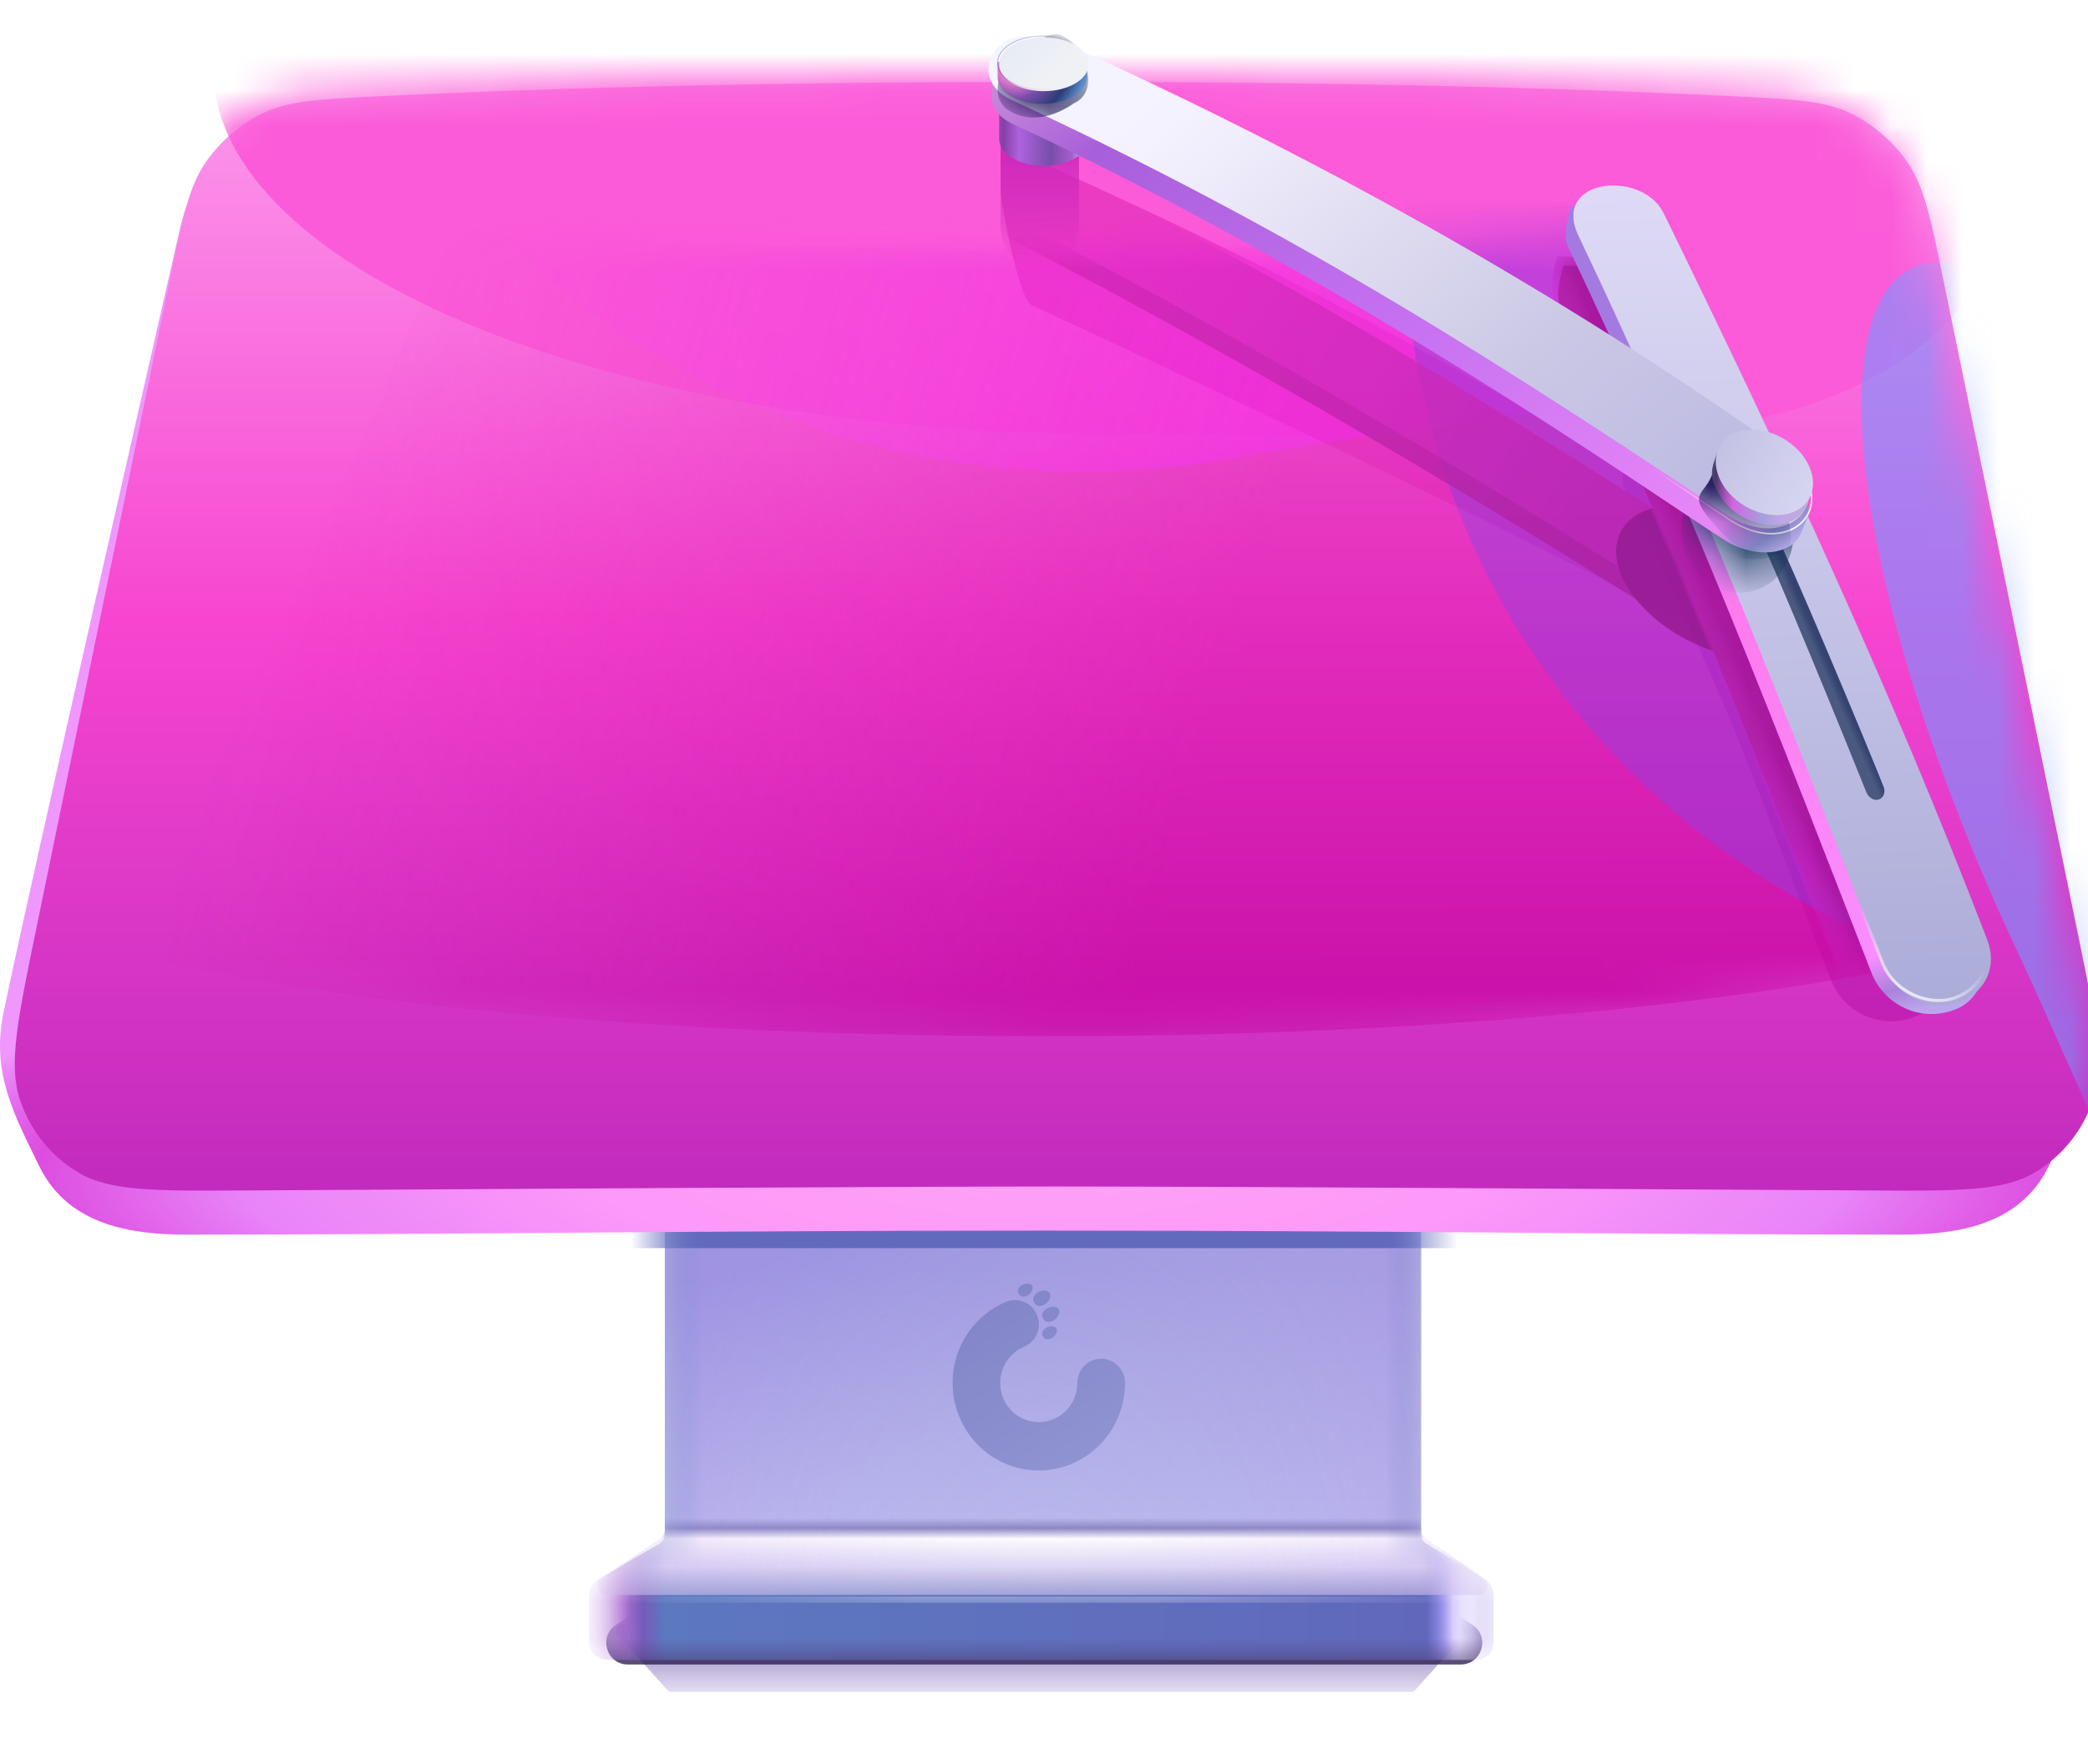 <svg width="58" height="49" viewBox="0 0 58 49" fill="none" xmlns="http://www.w3.org/2000/svg">
<g opacity="0.8" filter="url(#filter0_f_2212_17624)">
<path d="M39.315 46.941C39.282 46.977 39.236 46.998 39.187 46.998L18.66 46.998C18.611 46.998 18.565 46.977 18.532 46.941L17.164 45.413C17.066 45.303 17.144 45.127 17.292 45.127L40.556 45.127C40.703 45.127 40.782 45.303 40.683 45.413L39.315 46.941Z" fill="url(#paint0_linear_2212_17624)"/>
</g>
<g opacity="0.8" filter="url(#filter1_f_2212_17624)">
<path d="M40.186 44.673C40.131 44.637 40.067 44.618 40.001 44.618L18.015 44.618C17.949 44.618 17.884 44.637 17.829 44.673L17.117 45.131C16.614 45.454 16.843 46.234 17.441 46.234L40.575 46.234C41.172 46.234 41.401 45.454 40.898 45.131L40.186 44.673Z" fill="url(#paint1_linear_2212_17624)"/>
</g>
<mask id="mask0_2212_17624" style="mask-type:alpha" maskUnits="userSpaceOnUse" x="16" y="32" width="26" height="15">
<path d="M18.467 32.207V42.61C18.467 42.717 18.414 42.817 18.328 42.875L16.832 43.888C16.698 43.978 16.618 44.13 16.618 44.293V45.615C16.618 45.888 16.836 46.108 17.104 46.108H40.836C41.105 46.108 41.322 45.886 41.322 45.615V44.293C41.322 44.13 41.242 43.978 41.108 43.888L39.612 42.875C39.526 42.817 39.473 42.717 39.473 42.61V32.207" fill="#D9D9D9"/>
</mask>
<g mask="url(#mask0_2212_17624)">
<g filter="url(#filter2_f_2212_17624)">
<path d="M18.467 32.207V42.61C18.467 42.717 18.415 42.817 18.328 42.875L16.581 43.888C16.447 43.978 16.367 44.13 16.367 44.293V45.615C16.367 45.888 16.585 46.108 16.853 46.108H41.004C41.273 46.108 41.489 45.886 41.489 45.615V44.293C41.489 44.13 41.409 43.978 41.276 43.888L39.612 42.875C39.526 42.817 39.473 42.717 39.473 42.61V32.207" fill="url(#paint2_linear_2212_17624)"/>
</g>
</g>
<mask id="mask1_2212_17624" style="mask-type:alpha" maskUnits="userSpaceOnUse" x="16" y="32" width="26" height="13">
<mask id="path-5-inside-1_2212_17624" fill="white">
<path d="M18.467 32.207V42.61C18.467 42.717 18.415 42.817 18.328 42.875L16.734 43.955C16.662 44.002 16.62 44.085 16.62 44.172C16.62 44.316 16.736 44.433 16.877 44.433H41.066C41.208 44.433 41.324 44.316 41.324 44.172C41.324 44.084 41.28 44.002 41.209 43.955L39.615 42.875C39.529 42.817 39.476 42.717 39.476 42.61V32.207"/>
</mask>
<path d="M18.467 32.207V42.61C18.467 42.717 18.415 42.817 18.328 42.875L16.734 43.955C16.662 44.002 16.62 44.085 16.62 44.172C16.62 44.316 16.736 44.433 16.877 44.433H41.066C41.208 44.433 41.324 44.316 41.324 44.172C41.324 44.084 41.28 44.002 41.209 43.955L39.615 42.875C39.529 42.817 39.476 42.717 39.476 42.61V32.207" fill="url(#paint3_linear_2212_17624)"/>
<path d="M18.467 32.207V42.61C18.467 42.717 18.415 42.817 18.328 42.875L16.734 43.955C16.662 44.002 16.62 44.085 16.62 44.172C16.62 44.316 16.736 44.433 16.877 44.433H41.066C41.208 44.433 41.324 44.316 41.324 44.172C41.324 44.084 41.28 44.002 41.209 43.955L39.615 42.875C39.529 42.817 39.476 42.717 39.476 42.61V32.207" fill="url(#paint4_linear_2212_17624)" fill-opacity="0.3"/>
<path d="M18.467 32.207V42.61C18.467 42.717 18.415 42.817 18.328 42.875L16.734 43.955C16.662 44.002 16.62 44.085 16.62 44.172C16.62 44.316 16.736 44.433 16.877 44.433H41.066C41.208 44.433 41.324 44.316 41.324 44.172C41.324 44.084 41.28 44.002 41.209 43.955L39.615 42.875C39.529 42.817 39.476 42.717 39.476 42.61V32.207" fill="url(#paint5_radial_2212_17624)" fill-opacity="0.2"/>
<path d="M18.328 42.875L18.28 42.804L18.328 42.875ZM16.734 43.955L16.782 44.026L16.782 44.025L16.734 43.955ZM41.209 43.955L41.258 43.884L41.209 43.955ZM39.615 42.875L39.567 42.946L39.615 42.875ZM18.382 32.207V42.61H18.553V32.207H18.382ZM18.382 42.61C18.382 42.689 18.343 42.762 18.28 42.804L18.376 42.946C18.487 42.871 18.553 42.745 18.553 42.61H18.382ZM18.28 42.804L16.686 43.884L16.782 44.025L18.376 42.946L18.28 42.804ZM16.687 43.883C16.59 43.948 16.535 44.058 16.535 44.172H16.706C16.706 44.112 16.735 44.057 16.782 44.026L16.687 43.883ZM16.535 44.172C16.535 44.362 16.687 44.518 16.877 44.518V44.347C16.784 44.347 16.706 44.27 16.706 44.172H16.535ZM16.877 44.518H41.066V44.347H16.877V44.518ZM41.066 44.518C41.257 44.518 41.409 44.362 41.409 44.172H41.238C41.238 44.27 41.16 44.347 41.066 44.347V44.518ZM41.409 44.172C41.409 44.056 41.352 43.948 41.258 43.884L41.161 44.025C41.209 44.057 41.238 44.112 41.238 44.172H41.409ZM41.258 43.884L39.663 42.804L39.567 42.946L41.161 44.025L41.258 43.884ZM39.663 42.804C39.601 42.762 39.562 42.689 39.562 42.61H39.391C39.391 42.745 39.457 42.871 39.567 42.946L39.663 42.804ZM39.562 42.61V32.207H39.391V42.61H39.562Z" fill="url(#paint6_radial_2212_17624)" mask="url(#path-5-inside-1_2212_17624)"/>
</mask>
<g mask="url(#mask1_2212_17624)">
<mask id="path-7-inside-2_2212_17624" fill="white">
<path d="M18.467 32.207V42.61C18.467 42.717 18.415 42.817 18.328 42.875L16.734 43.955C16.662 44.002 16.62 44.085 16.62 44.172C16.62 44.316 16.736 44.433 16.877 44.433H41.066C41.208 44.433 41.324 44.316 41.324 44.172C41.324 44.084 41.28 44.002 41.209 43.955L39.615 42.875C39.529 42.817 39.476 42.717 39.476 42.61V32.207"/>
</mask>
<g filter="url(#filter3_i_2212_17624)">
<path d="M18.467 32.207V42.61C18.467 42.717 18.415 42.817 18.328 42.875L16.734 43.955C16.662 44.002 16.62 44.085 16.62 44.172C16.62 44.316 16.736 44.433 16.877 44.433H41.066C41.208 44.433 41.324 44.316 41.324 44.172C41.324 44.084 41.28 44.002 41.209 43.955L39.615 42.875C39.529 42.817 39.476 42.717 39.476 42.61V32.207" fill="url(#paint7_linear_2212_17624)"/>
<path d="M18.467 32.207V42.61C18.467 42.717 18.415 42.817 18.328 42.875L16.734 43.955C16.662 44.002 16.62 44.085 16.62 44.172C16.62 44.316 16.736 44.433 16.877 44.433H41.066C41.208 44.433 41.324 44.316 41.324 44.172C41.324 44.084 41.28 44.002 41.209 43.955L39.615 42.875C39.529 42.817 39.476 42.717 39.476 42.61V32.207" fill="url(#paint8_linear_2212_17624)" fill-opacity="0.3"/>
<path d="M18.467 32.207V42.61C18.467 42.717 18.415 42.817 18.328 42.875L16.734 43.955C16.662 44.002 16.62 44.085 16.62 44.172C16.62 44.316 16.736 44.433 16.877 44.433H41.066C41.208 44.433 41.324 44.316 41.324 44.172C41.324 44.084 41.28 44.002 41.209 43.955L39.615 42.875C39.529 42.817 39.476 42.717 39.476 42.61V32.207" fill="url(#paint9_radial_2212_17624)" fill-opacity="0.2"/>
</g>
<path d="M18.328 42.875L18.28 42.804L18.328 42.875ZM16.734 43.955L16.782 44.026L16.782 44.025L16.734 43.955ZM41.209 43.955L41.258 43.884L41.209 43.955ZM39.615 42.875L39.567 42.946L39.615 42.875ZM18.382 32.207V42.61H18.553V32.207H18.382ZM18.382 42.61C18.382 42.689 18.343 42.762 18.28 42.804L18.376 42.946C18.487 42.871 18.553 42.745 18.553 42.61H18.382ZM18.28 42.804L16.686 43.884L16.782 44.025L18.376 42.946L18.28 42.804ZM16.687 43.883C16.59 43.948 16.535 44.058 16.535 44.172H16.706C16.706 44.112 16.735 44.057 16.782 44.026L16.687 43.883ZM16.535 44.172C16.535 44.362 16.687 44.518 16.877 44.518V44.347C16.784 44.347 16.706 44.27 16.706 44.172H16.535ZM16.877 44.518H41.066V44.347H16.877V44.518ZM41.066 44.518C41.257 44.518 41.409 44.362 41.409 44.172H41.238C41.238 44.27 41.16 44.347 41.066 44.347V44.518ZM41.409 44.172C41.409 44.056 41.352 43.948 41.258 43.884L41.161 44.025C41.209 44.057 41.238 44.112 41.238 44.172H41.409ZM41.258 43.884L39.663 42.804L39.567 42.946L41.161 44.025L41.258 43.884ZM39.663 42.804C39.601 42.762 39.562 42.689 39.562 42.61H39.391C39.391 42.745 39.457 42.871 39.567 42.946L39.663 42.804ZM39.562 42.61V32.207H39.391V42.61H39.562Z" fill="url(#paint10_radial_2212_17624)" mask="url(#path-7-inside-2_2212_17624)"/>
<g filter="url(#filter4_f_2212_17624)">
<rect x="16.909" y="28.888" width="24.03" height="5.782" fill="#626ABD"/>
</g>
</g>
<g filter="url(#filter5_dii_2212_17624)">
<path fill-rule="evenodd" clip-rule="evenodd" d="M28.721 36.238C28.618 36.299 28.52 36.283 28.47 36.196C28.419 36.109 28.456 36.014 28.56 35.954C28.664 35.894 28.803 35.9 28.845 35.976C28.887 36.053 28.825 36.178 28.721 36.238ZM28.899 36.439C28.956 36.544 29.069 36.559 29.19 36.49C29.312 36.418 29.385 36.273 29.334 36.183C29.283 36.093 29.122 36.085 29.003 36.156C28.883 36.228 28.841 36.334 28.899 36.439ZM29.251 36.603C29.13 36.672 29.088 36.782 29.148 36.885C29.207 36.987 29.32 37.004 29.439 36.936C29.558 36.868 29.633 36.718 29.582 36.629C29.531 36.54 29.375 36.528 29.251 36.603ZM29.232 37.138C29.128 37.198 29.092 37.291 29.141 37.38C29.19 37.468 29.289 37.482 29.393 37.422C29.497 37.363 29.558 37.236 29.517 37.16C29.475 37.083 29.335 37.077 29.232 37.138ZM27.509 40.552C27.937 40.909 28.474 41.104 29.029 41.104C29.664 41.103 30.272 40.846 30.721 40.39C31.17 39.934 31.422 39.316 31.423 38.671C31.423 38.512 31.367 38.358 31.266 38.236C31.164 38.115 31.024 38.034 30.869 38.008C30.714 37.982 30.555 38.012 30.421 38.094C30.286 38.175 30.184 38.303 30.133 38.454C30.111 38.524 30.099 38.597 30.098 38.671C30.094 38.745 30.087 38.818 30.076 38.891C30.04 39.068 29.962 39.233 29.848 39.371C29.734 39.509 29.587 39.616 29.422 39.683C29.257 39.75 29.079 39.774 28.902 39.753C28.726 39.732 28.557 39.667 28.412 39.563C28.266 39.46 28.148 39.321 28.069 39.16C27.989 38.999 27.95 38.82 27.956 38.639C27.961 38.459 28.011 38.283 28.099 38.127C28.189 37.971 28.314 37.84 28.466 37.745C28.497 37.726 28.532 37.709 28.566 37.692C28.584 37.683 28.602 37.674 28.62 37.665C28.701 37.628 28.775 37.577 28.839 37.514C28.946 37.404 29.012 37.259 29.026 37.105C29.04 36.95 29 36.795 28.915 36.667C28.83 36.539 28.703 36.444 28.557 36.4C28.41 36.355 28.254 36.363 28.113 36.422C27.6 36.638 27.177 37.027 26.916 37.523C26.654 38.02 26.571 38.593 26.679 39.145C26.787 39.697 27.08 40.194 27.509 40.552Z" fill="url(#paint11_linear_2212_17624)"/>
</g>
<g filter="url(#filter6_i_2212_17624)">
<path d="M28.997 3.438C38.672 3.438 45.569 3.67 49.639 3.937C51.418 4.053 52.556 4.736 53.01 6.752C53.445 8.692 57.153 24.842 57.906 28.492C58.248 30.151 57.597 31.326 56.907 32.739C56.089 34.415 54.274 34.636 52.8 34.636C45.399 34.636 38.786 34.525 29 34.525C19.212 34.525 12.6 34.636 5.2 34.636C3.724 34.636 1.911 34.415 1.093 32.739C0.402 31.326 -0.248 30.151 0.094 28.492C0.843 24.842 4.55 8.692 4.985 6.752C5.438 4.736 6.575 4.053 8.356 3.937C12.426 3.672 19.323 3.438 28.997 3.438Z" fill="url(#paint12_radial_2212_17624)"/>
</g>
<g filter="url(#filter7_iiii_2212_17624)">
<path d="M29.007 32.786C32.72 32.786 43.981 32.85 51.559 32.896C54.054 32.911 55.302 32.919 56.173 32.402C56.938 31.948 57.515 31.231 57.801 30.38C58.127 29.41 57.871 28.168 57.36 25.684L53.627 7.539C53.283 5.867 53.111 5.031 52.656 4.357C52.268 3.782 51.687 3.278 51.066 2.978C50.341 2.628 49.531 2.588 47.911 2.507C44.041 2.314 37.774 2.101 29.007 2.101C20.239 2.101 13.973 2.314 10.103 2.507C8.483 2.588 7.674 2.628 6.948 2.978C6.328 3.278 5.746 3.782 5.358 4.357C4.904 5.031 4.731 5.867 4.387 7.539L0.653 25.684C0.142 28.168 -0.113 29.41 0.213 30.38C0.498 31.231 1.076 31.948 1.84 32.402C2.712 32.919 3.959 32.911 6.454 32.896C14.032 32.85 25.294 32.786 29.007 32.786Z" fill="url(#paint13_linear_2212_17624)"/>
</g>
<mask id="mask2_2212_17624" style="mask-type:alpha" maskUnits="userSpaceOnUse" x="0" y="2" width="58" height="31">
<path d="M29.007 32.786C32.72 32.786 43.981 32.85 51.559 32.896C54.054 32.911 55.302 32.919 56.173 32.402C56.938 31.948 57.515 31.231 57.801 30.38C58.127 29.41 57.871 28.168 57.36 25.684L53.627 7.539C53.283 5.867 53.111 5.031 52.656 4.357C52.268 3.782 51.687 3.278 51.066 2.978C50.341 2.628 49.531 2.588 47.911 2.507C44.041 2.314 37.774 2.101 29.007 2.101C20.239 2.101 13.973 2.314 10.103 2.507C8.483 2.588 7.674 2.628 6.948 2.978C6.328 3.278 5.746 3.782 5.358 4.357C4.904 5.031 4.731 5.867 4.387 7.539L0.653 25.684C0.142 28.168 -0.113 29.41 0.213 30.38C0.498 31.231 1.076 31.948 1.84 32.402C2.712 32.919 3.959 32.911 6.454 32.896C14.032 32.85 25.294 32.786 29.007 32.786Z" fill="#D9D9D9"/>
</mask>
<g mask="url(#mask2_2212_17624)">
<g opacity="0.99" filter="url(#filter8_f_2212_17624)">
<path d="M56.645 1.526C56.668 4.681 55.9 9.235 50.461 11.173C46.042 12.748 37.633 12.019 31.353 12.064C17.344 12.165 5.954 7.61 5.914 1.891C5.874 -3.829 17.197 -8.547 31.206 -8.647C45.216 -8.748 56.605 -4.193 56.645 1.526Z" fill="#FB5BD8"/>
</g>
<g opacity="0.6" filter="url(#filter9_f_2212_17624)">
<path d="M68.634 40.499C67.147 41.219 64.758 41.736 62.196 38.616C60.113 36.082 57.915 30.425 55.994 26.333C51.709 17.203 50.421 8.745 53.117 7.439C55.813 6.134 61.472 12.477 65.757 21.606C70.042 30.735 71.33 39.194 68.634 40.499Z" fill="#7896FF"/>
</g>
</g>
<g opacity="0.6" filter="url(#filter10_f_2212_17624)">
<path d="M50.069 16.365C43.321 11.552 36.578 7.948 29.051 4.57L28.296 4.336L27.795 4.229V5.292C27.795 5.57 28.28 8.301 28.667 8.481C38.318 12.957 45.953 16.692 48.077 18.059C48.974 18.636 50.054 18.512 50.308 17.869C50.402 17.632 50.569 17.238 50.569 17.238L50.069 16.362V16.365Z" fill="#D715AC" fill-opacity="0.78"/>
</g>
<g opacity="0.5" filter="url(#filter11_f_2212_17624)">
<path d="M45.715 12.485L45.221 12.472C45.158 12.68 44.981 13.266 45.129 13.576C48.574 20.806 48.172 20.332 50.861 27.227C51.194 28.08 52.182 28.624 53.181 28.245C53.918 27.966 54.203 27.04 53.915 26.296C51.234 19.326 50.802 19.712 47.429 12.817L45.714 12.485H45.715ZM50.726 22.588C50.592 22.643 50.432 22.546 50.369 22.391C49.868 21.137 47.846 16.17 47.207 14.856C47.068 14.57 47.518 14.518 47.635 14.734C48.261 15.986 50.348 20.972 50.848 22.239C50.902 22.375 50.858 22.535 50.726 22.59V22.588Z" fill="#B310A7"/>
</g>
<g filter="url(#filter12_f_2212_17624)">
<path d="M27.795 6.293C27.795 6.938 28.282 7.46 28.883 7.46C29.485 7.46 29.972 6.938 29.972 6.293V3.804L27.795 3.804L27.795 6.293Z" fill="url(#paint14_linear_2212_17624)"/>
</g>
<g opacity="0.7">
<mask id="mask3_2212_17624" style="mask-type:alpha" maskUnits="userSpaceOnUse" x="3" y="6" width="52" height="23">
<path d="M28.997 28.783C43.014 28.783 51.033 27.279 53.51 26.725C53.943 26.628 54.179 26.151 53.996 25.74L45.532 6.747C45.407 6.468 45.121 6.302 44.822 6.334C43.365 6.494 38.596 6.919 28.997 6.919C19.399 6.919 14.63 6.494 13.172 6.334C12.871 6.301 12.585 6.468 12.462 6.747L8.23 16.244L3.998 25.74C3.815 26.151 4.051 26.628 4.484 26.725C6.96 27.279 14.98 28.783 28.997 28.783Z" fill="url(#paint15_linear_2212_17624)"/>
</mask>
<g mask="url(#mask3_2212_17624)">
<path d="M28.997 28.783C43.014 28.783 51.033 27.279 53.51 26.725C53.943 26.628 54.179 26.151 53.996 25.74L45.532 6.747C45.407 6.468 45.121 6.302 44.822 6.334C43.365 6.494 38.596 6.919 28.997 6.919C19.399 6.919 14.63 6.494 13.172 6.334C12.871 6.301 12.585 6.468 12.462 6.747L8.23 16.244L3.998 25.74C3.815 26.151 4.051 26.628 4.484 26.725C6.96 27.279 14.98 28.783 28.997 28.783Z" fill="url(#paint16_linear_2212_17624)"/>
<g opacity="0.6" filter="url(#filter13_f_2212_17624)">
<path d="M53.114 -13.383C54.373 -6.806 55.477 2.815 51.394 7.729C48.077 11.723 40.299 11.548 34.722 12.649C22.283 15.104 10.348 7.429 8.065 -4.493C5.783 -16.415 14.017 -28.069 26.457 -30.524C38.897 -32.979 50.831 -25.305 53.114 -13.383Z" fill="#F523F1"/>
</g>
<g opacity="0.6" filter="url(#filter14_f_2212_17624)">
<path d="M84.456 1.497C85.715 8.074 86.819 17.695 82.736 22.609C79.418 26.603 71.641 26.428 66.064 27.529C53.624 29.983 41.69 22.309 39.407 10.387C37.125 -1.535 45.359 -13.189 57.798 -15.644C70.238 -18.099 82.173 -10.425 84.456 1.497Z" fill="#7F38DA"/>
</g>
</g>
</g>
<mask id="mask4_2212_17624" style="mask-type:alpha" maskUnits="userSpaceOnUse" x="3" y="6" width="51" height="23">
<path d="M28.912 28.785C42.929 28.785 50.948 27.281 53.425 26.727C53.858 26.63 54.094 26.153 53.911 25.742L45.447 6.749C45.322 6.469 45.036 6.304 44.737 6.336C43.28 6.496 38.511 6.921 28.912 6.921C19.314 6.921 14.544 6.496 13.087 6.336C12.786 6.303 12.5 6.469 12.377 6.749L8.145 16.246L3.913 25.742C3.73 26.153 3.966 26.63 4.399 26.727C6.875 27.281 14.895 28.785 28.912 28.785Z" fill="#D9D9D9"/>
</mask>
<g mask="url(#mask4_2212_17624)">
<g opacity="0.8">
<g filter="url(#filter15_f_2212_17624)">
<path d="M49.855 17.195C43.827 13.454 36.489 8.495 29.217 5.237H28.932L27.72 5.458V6.04C27.72 6.308 27.923 6.583 28.297 6.757C37.757 11.669 45.99 16.983 48.042 18.3C48.91 18.857 49.953 18.737 50.198 18.118C50.289 17.889 50.198 17.791 50.198 17.791L49.855 17.195Z" fill="url(#paint17_linear_2212_17624)"/>
</g>
<g filter="url(#filter16_f_2212_17624)">
<path d="M49.855 16.601C43.827 12.86 36.489 7.9 29.217 4.643H28.932L27.72 4.863V5.445C27.72 5.713 27.923 5.989 28.297 6.162C37.757 11.074 45.99 16.388 48.042 17.706C48.91 18.262 49.953 18.143 50.198 17.523C50.289 17.294 50.198 17.196 50.198 17.196L49.855 16.601Z" fill="url(#paint18_linear_2212_17624)"/>
</g>
<g filter="url(#filter17_f_2212_17624)">
<ellipse cx="3.024" cy="1.822" rx="3.024" ry="1.822" transform="matrix(0.891 0.454 -0.443 0.896 45.818 13.156)" fill="#94198C"/>
</g>
</g>
<g filter="url(#filter18_f_2212_17624)">
<path d="M43.926 7.389L43.432 7.376C43.369 7.584 43.192 8.17 43.34 8.481C46.785 15.71 49.09 21.779 51.78 28.674C52.113 29.527 53.101 30.07 54.099 29.692C54.837 29.412 55.122 28.486 54.834 27.743C52.153 20.773 49.013 14.616 45.64 7.721L43.925 7.389H43.926ZM51.645 24.035C51.511 24.089 51.351 23.992 51.288 23.837C50.787 22.584 48.765 17.617 48.126 16.303C47.987 16.016 48.437 15.964 48.554 16.18C49.18 17.433 51.267 22.418 51.767 23.686C51.821 23.821 51.777 23.981 51.645 24.036V24.035Z" fill="url(#paint19_linear_2212_17624)"/>
</g>
<mask id="mask5_2212_17624" style="mask-type:alpha" maskUnits="userSpaceOnUse" x="43" y="6" width="13" height="24">
<path d="M44.009 6.879L43.515 6.865C43.452 7.073 43.275 7.659 43.423 7.97C46.868 15.199 49.173 21.268 51.863 28.163C52.196 29.016 53.184 29.559 54.182 29.181C54.92 28.901 55.205 27.975 54.917 27.232C52.236 20.262 49.096 14.105 45.723 7.21L44.008 6.879H44.009ZM51.728 23.524C51.594 23.578 51.434 23.481 51.371 23.327C50.87 22.073 48.848 17.106 48.209 15.792C48.07 15.506 48.52 15.454 48.637 15.669C49.263 16.922 51.35 21.908 51.85 23.175C51.904 23.311 51.86 23.471 51.728 23.525V23.524Z" fill="url(#paint20_linear_2212_17624)"/>
</mask>
<g mask="url(#mask5_2212_17624)">
<g filter="url(#filter19_d_2212_17624)">
<path d="M44.009 6.879L43.515 6.865C43.452 7.073 43.275 7.659 43.423 7.97C46.868 15.199 49.173 21.268 51.863 28.163C52.196 29.016 53.184 29.559 54.182 29.181C54.92 28.901 55.205 27.975 54.917 27.232C52.236 20.262 49.096 14.105 45.723 7.21L44.008 6.879H44.009ZM51.728 23.524C51.594 23.578 51.434 23.481 51.371 23.327C50.87 22.073 48.848 17.106 48.209 15.792C48.07 15.506 48.52 15.454 48.637 15.669C49.263 16.922 51.35 21.908 51.85 23.175C51.904 23.311 51.86 23.471 51.728 23.525V23.524Z" fill="url(#paint21_linear_2212_17624)"/>
</g>
</g>
</g>
<path d="M44.133 5.741L43.639 5.728C43.576 5.935 43.399 6.522 43.547 6.832C46.992 14.062 49.297 20.13 51.987 27.025C52.32 27.878 53.308 28.422 54.307 28.043C55.044 27.764 55.329 26.838 55.041 26.094C52.36 19.125 49.22 12.968 45.847 6.073L44.132 5.741H44.133ZM51.852 22.386C51.718 22.441 51.558 22.343 51.495 22.189C50.994 20.935 48.972 15.968 48.333 14.654C48.194 14.368 48.644 14.316 48.761 14.532C49.387 15.784 51.474 20.77 51.974 22.037C52.028 22.173 51.984 22.333 51.852 22.387V22.386Z" fill="url(#paint22_linear_2212_17624)"/>
<rect width="1.408" height="10.742" transform="matrix(0.914 -0.406 0.396 0.918 48.169 14.238)" fill="url(#paint23_linear_2212_17624)"/>
<g filter="url(#filter20_iii_2212_17624)">
<path d="M55.109 26.002C52.428 19.033 49.484 12.7 46.111 5.805C45.481 4.618 43.006 4.88 43.759 6.459C47.205 13.689 49.56 19.864 52.251 26.759C52.584 27.612 53.622 28.034 54.359 27.741C55.091 27.449 55.398 26.747 55.111 26.004L55.109 26.002ZM52.114 22.117C51.98 22.172 51.82 22.075 51.757 21.92C51.256 20.666 49.234 15.699 48.595 14.385C48.456 14.099 48.906 14.047 49.023 14.263C49.649 15.515 51.736 20.501 52.236 21.768C52.29 21.904 52.247 22.064 52.114 22.119V22.117Z" fill="url(#paint24_linear_2212_17624)"/>
</g>
<path d="M55.069 26.018L55.073 26.026L55.074 26.027C55.211 26.387 55.204 26.733 55.078 27.025C54.95 27.318 54.7 27.559 54.343 27.701C53.987 27.843 53.556 27.812 53.171 27.641C52.786 27.469 52.452 27.158 52.291 26.744C52.087 26.223 51.886 25.706 51.686 25.193C49.238 18.91 46.984 13.126 43.798 6.441L43.798 6.441C43.614 6.055 43.631 5.758 43.757 5.546C43.885 5.332 44.13 5.193 44.424 5.137C45.015 5.025 45.769 5.253 46.072 5.824C49.445 12.719 52.389 19.05 55.069 26.018ZM51.888 22.134C51.944 22.166 52.008 22.182 52.071 22.173V22.182L52.13 22.158C52.291 22.092 52.336 21.903 52.276 21.752C51.776 20.485 49.688 15.498 49.061 14.244L49.061 14.244L49.061 14.242C48.991 14.113 48.827 14.069 48.705 14.094C48.643 14.106 48.583 14.138 48.55 14.193C48.517 14.251 48.518 14.324 48.557 14.404L48.557 14.404C49.195 15.716 51.216 20.681 51.718 21.936L51.718 21.936C51.753 22.022 51.815 22.092 51.888 22.134Z" stroke="url(#paint25_linear_2212_17624)" stroke-width="0.086" stroke-miterlimit="10"/>
<mask id="mask6_2212_17624" style="mask-type:alpha" maskUnits="userSpaceOnUse" x="43" y="5" width="13" height="23">
<path d="M55.109 26.002C52.428 19.033 49.484 12.7 46.111 5.805C45.481 4.618 43.006 4.88 43.759 6.459C47.205 13.689 49.56 19.864 52.251 26.759C52.584 27.612 53.622 28.034 54.359 27.741C55.091 27.449 55.398 26.747 55.111 26.004L55.109 26.002ZM52.114 22.117C51.98 22.172 51.82 22.075 51.757 21.92C51.256 20.666 49.234 15.699 48.595 14.385C48.456 14.099 48.906 14.047 49.023 14.263C49.649 15.515 51.736 20.501 52.236 21.768C52.29 21.904 52.247 22.064 52.114 22.119V22.117Z" fill="#D9D9D9"/>
</mask>
<g mask="url(#mask6_2212_17624)">
<g filter="url(#filter21_f_2212_17624)">
<ellipse cx="1.551" cy="1.708" rx="1.551" ry="1.708" transform="matrix(0.964 -0.264 0.257 0.966 46.328 13.525)" fill="url(#paint26_linear_2212_17624)"/>
</g>
<g filter="url(#filter22_f_2212_17624)">
<ellipse cx="1.295" cy="1.056" rx="1.295" ry="1.056" transform="matrix(0.99 0.143 -0.139 0.99 47.512 13.243)" fill="url(#paint27_linear_2212_17624)"/>
</g>
</g>
<path d="M27.754 3.863C27.754 4.275 28.31 4.608 28.996 4.608C29.683 4.608 30.239 4.275 30.239 3.863V2.273H27.754L27.754 3.863Z" fill="url(#paint28_linear_2212_17624)"/>
<path d="M49.8 13.353C43.281 8.712 36.396 4.908 29.123 1.65L28.765 1.753L27.553 2.143V2.726C27.553 2.993 27.756 3.269 28.13 3.442C37.454 7.759 45.824 13.668 47.876 14.986C48.743 15.543 49.786 15.423 50.031 14.803C50.122 14.574 50.283 14.195 50.283 14.195L49.8 13.35V13.353Z" fill="url(#paint29_linear_2212_17624)"/>
<g filter="url(#filter23_i_2212_17624)">
<path d="M48.017 14.444C49.045 15.133 50.033 14.858 50.283 14.195C50.43 13.807 50.334 13.206 49.8 12.828C43.28 8.189 36.396 4.385 29.122 1.127L28.764 1.23C27.76 0.924 26.95 2.314 28.129 2.92C35.038 6.139 40.209 9.202 48.017 14.444Z" fill="url(#paint30_linear_2212_17624)"/>
</g>
<path d="M50.263 14.187L50.263 14.187C50.141 14.511 49.839 14.741 49.438 14.805C49.038 14.87 48.539 14.768 48.029 14.426C40.22 9.184 35.048 6.121 28.138 2.901C27.848 2.752 27.682 2.555 27.61 2.35C27.538 2.146 27.559 1.93 27.647 1.742C27.824 1.366 28.267 1.101 28.758 1.25L28.757 1.254L28.77 1.25L29.121 1.15C36.391 4.406 43.271 8.208 49.788 12.845L49.788 12.845C50.314 13.218 50.407 13.808 50.263 14.187Z" stroke="url(#paint31_linear_2212_17624)" stroke-width="0.043" stroke-miterlimit="10"/>
<mask id="mask7_2212_17624" style="mask-type:alpha" maskUnits="userSpaceOnUse" x="27" y="1" width="24" height="14">
<path d="M48.019 14.444C49.046 15.133 50.034 14.858 50.284 14.195C50.431 13.807 50.336 13.206 49.801 12.828C43.281 8.189 36.397 4.385 29.123 1.127L28.765 1.23C27.761 0.924 26.951 2.314 28.13 2.92C35.039 6.139 40.209 9.202 48.019 14.444Z" fill="#D9D9D9"/>
</mask>
<g mask="url(#mask7_2212_17624)">
<g opacity="0.9" filter="url(#filter24_f_2212_17624)">
<path d="M49.563 15.453C49.157 15.797 48.143 15.2 47.686 14.645C46.758 13.624 47.389 13.819 47.595 13.072C48.142 12.034 48.697 12.703 49.154 13.258C49.611 13.812 49.968 15.108 49.563 15.453Z" fill="url(#paint32_linear_2212_17624)"/>
</g>
<g opacity="0.9" filter="url(#filter25_f_2212_17624)">
<path d="M27.92 2.996C27.375 2.451 28.019 1.51 28.422 1.338C29.17 0.947 29.35 0.762 29.832 1.231C30.48 2.102 30.235 2.697 29.832 2.869C29.343 3.209 28.573 3.494 27.92 2.996Z" fill="url(#paint33_linear_2212_17624)"/>
</g>
</g>
<path d="M27.711 2.138C27.711 2.55 28.267 2.883 28.953 2.883C29.64 2.883 30.196 2.55 30.196 2.138V1.722H27.711L27.711 2.138Z" fill="url(#paint34_radial_2212_17624)"/>
<g filter="url(#filter26_i_2212_17624)">
<path d="M28.953 2.489C29.64 2.489 30.196 2.155 30.196 1.744C30.196 1.332 29.64 0.999 28.953 0.999C28.267 0.999 27.711 1.332 27.711 1.744C27.711 2.155 28.267 2.489 28.953 2.489Z" fill="url(#paint35_linear_2212_17624)"/>
</g>
<path d="M28.953 2.489C29.64 2.489 30.196 2.155 30.196 1.744C30.196 1.332 29.64 0.999 28.953 0.999C28.267 0.999 27.711 1.332 27.711 1.744C27.711 2.155 28.267 2.489 28.953 2.489Z" stroke="url(#paint36_linear_2212_17624)" stroke-width="0.026" stroke-miterlimit="10"/>
<path d="M47.701 12.562L47.598 12.877C47.568 12.97 47.55 13.067 47.556 13.166C47.583 13.594 47.884 14.053 48.372 14.34C49.026 14.723 49.777 14.655 50.101 14.201C50.133 14.156 50.156 14.105 50.177 14.052L50.294 13.755L47.701 12.562Z" fill="url(#paint37_linear_2212_17624)"/>
<g filter="url(#filter27_ii_2212_17624)">
<path d="M50.252 13.85C50.546 13.332 50.229 12.587 49.543 12.185C48.858 11.783 48.063 11.876 47.769 12.394C47.475 12.912 47.792 13.657 48.478 14.059C49.163 14.461 49.958 14.367 50.252 13.85Z" fill="url(#paint38_linear_2212_17624)"/>
</g>
<defs>
<filter id="filter0_f_2212_17624" x="16.093" y="44.1" width="25.66" height="3.924" filterUnits="userSpaceOnUse" color-interpolation-filters="sRGB">
<feFlood flood-opacity="0" result="BackgroundImageFix"/>
<feBlend mode="normal" in="SourceGraphic" in2="BackgroundImageFix" result="shape"/>
<feGaussianBlur stdDeviation="0.513" result="effect1_foregroundBlur_2212_17624"/>
</filter>
<filter id="filter1_f_2212_17624" x="16.67" y="44.447" width="24.676" height="1.958" filterUnits="userSpaceOnUse" color-interpolation-filters="sRGB">
<feFlood flood-opacity="0" result="BackgroundImageFix"/>
<feBlend mode="normal" in="SourceGraphic" in2="BackgroundImageFix" result="shape"/>
<feGaussianBlur stdDeviation="0.086" result="effect1_foregroundBlur_2212_17624"/>
</filter>
<filter id="filter2_f_2212_17624" x="16.025" y="31.865" width="25.807" height="14.585" filterUnits="userSpaceOnUse" color-interpolation-filters="sRGB">
<feFlood flood-opacity="0" result="BackgroundImageFix"/>
<feBlend mode="normal" in="SourceGraphic" in2="BackgroundImageFix" result="shape"/>
<feGaussianBlur stdDeviation="0.171" result="effect1_foregroundBlur_2212_17624"/>
</filter>
<filter id="filter3_i_2212_17624" x="16.62" y="32.079" width="24.703" height="12.354" filterUnits="userSpaceOnUse" color-interpolation-filters="sRGB">
<feFlood flood-opacity="0" result="BackgroundImageFix"/>
<feBlend mode="normal" in="SourceGraphic" in2="BackgroundImageFix" result="shape"/>
<feColorMatrix in="SourceAlpha" type="matrix" values="0 0 0 0 0 0 0 0 0 0 0 0 0 0 0 0 0 0 127 0" result="hardAlpha"/>
<feOffset dy="-0.128"/>
<feGaussianBlur stdDeviation="0.086"/>
<feComposite in2="hardAlpha" operator="arithmetic" k2="-1" k3="1"/>
<feColorMatrix type="matrix" values="0 0 0 0 1 0 0 0 0 1 0 0 0 0 1 0 0 0 0.3 0"/>
<feBlend mode="normal" in2="shape" result="effect1_innerShadow_2212_17624"/>
</filter>
<filter id="filter4_f_2212_17624" x="13.486" y="25.465" width="30.875" height="12.628" filterUnits="userSpaceOnUse" color-interpolation-filters="sRGB">
<feFlood flood-opacity="0" result="BackgroundImageFix"/>
<feBlend mode="normal" in="SourceGraphic" in2="BackgroundImageFix" result="shape"/>
<feGaussianBlur stdDeviation="1.712" result="effect1_foregroundBlur_2212_17624"/>
</filter>
<filter id="filter5_dii_2212_17624" x="26.462" y="35.742" width="4.961" height="5.362" filterUnits="userSpaceOnUse" color-interpolation-filters="sRGB">
<feFlood flood-opacity="0" result="BackgroundImageFix"/>
<feColorMatrix in="SourceAlpha" type="matrix" values="0 0 0 0 0 0 0 0 0 0 0 0 0 0 0 0 0 0 127 0" result="hardAlpha"/>
<feOffset dx="-0.086" dy="-0.086"/>
<feGaussianBlur stdDeviation="0.043"/>
<feComposite in2="hardAlpha" operator="out"/>
<feColorMatrix type="matrix" values="0 0 0 0 0.855 0 0 0 0 0.824 0 0 0 0 0.988 0 0 0 1 0"/>
<feBlend mode="normal" in2="BackgroundImageFix" result="effect1_dropShadow_2212_17624"/>
<feBlend mode="normal" in="SourceGraphic" in2="effect1_dropShadow_2212_17624" result="shape"/>
<feColorMatrix in="SourceAlpha" type="matrix" values="0 0 0 0 0 0 0 0 0 0 0 0 0 0 0 0 0 0 127 0" result="hardAlpha"/>
<feOffset dx="-0.086" dy="-0.086"/>
<feGaussianBlur stdDeviation="0.043"/>
<feComposite in2="hardAlpha" operator="arithmetic" k2="-1" k3="1"/>
<feColorMatrix type="matrix" values="0 0 0 0 0.714 0 0 0 0 0.389 0 0 0 0 0.729 0 0 0 1 0"/>
<feBlend mode="normal" in2="shape" result="effect2_innerShadow_2212_17624"/>
<feColorMatrix in="SourceAlpha" type="matrix" values="0 0 0 0 0 0 0 0 0 0 0 0 0 0 0 0 0 0 127 0" result="hardAlpha"/>
<feOffset dy="-0.086"/>
<feGaussianBlur stdDeviation="0.043"/>
<feComposite in2="hardAlpha" operator="arithmetic" k2="-1" k3="1"/>
<feColorMatrix type="matrix" values="0 0 0 0 0.776 0 0 0 0 0.721 0 0 0 0 0.967 0 0 0 0.46 0"/>
<feBlend mode="normal" in2="effect2_innerShadow_2212_17624" result="effect3_innerShadow_2212_17624"/>
</filter>
<filter id="filter6_i_2212_17624" x="0" y="3.096" width="58" height="31.54" filterUnits="userSpaceOnUse" color-interpolation-filters="sRGB">
<feFlood flood-opacity="0" result="BackgroundImageFix"/>
<feBlend mode="normal" in="SourceGraphic" in2="BackgroundImageFix" result="shape"/>
<feColorMatrix in="SourceAlpha" type="matrix" values="0 0 0 0 0 0 0 0 0 0 0 0 0 0 0 0 0 0 127 0" result="hardAlpha"/>
<feOffset dy="-0.342"/>
<feGaussianBlur stdDeviation="0.171"/>
<feComposite in2="hardAlpha" operator="arithmetic" k2="-1" k3="1"/>
<feColorMatrix type="matrix" values="0 0 0 0 0.349 0 0 0 0 0.019 0 0 0 0 0.257 0 0 0 0.11 0"/>
<feBlend mode="normal" in2="shape" result="effect1_innerShadow_2212_17624"/>
</filter>
<filter id="filter7_iiii_2212_17624" x="0.067" y="1.758" width="58.221" height="31.485" filterUnits="userSpaceOnUse" color-interpolation-filters="sRGB">
<feFlood flood-opacity="0" result="BackgroundImageFix"/>
<feBlend mode="normal" in="SourceGraphic" in2="BackgroundImageFix" result="shape"/>
<feColorMatrix in="SourceAlpha" type="matrix" values="0 0 0 0 0 0 0 0 0 0 0 0 0 0 0 0 0 0 127 0" result="hardAlpha"/>
<feOffset dy="0.342"/>
<feGaussianBlur stdDeviation="0.513"/>
<feComposite in2="hardAlpha" operator="arithmetic" k2="-1" k3="1"/>
<feColorMatrix type="matrix" values="0 0 0 0 0.475 0 0 0 0 0.286 0 0 0 0 0.769 0 0 0 0.14 0"/>
<feBlend mode="normal" in2="shape" result="effect1_innerShadow_2212_17624"/>
<feColorMatrix in="SourceAlpha" type="matrix" values="0 0 0 0 0 0 0 0 0 0 0 0 0 0 0 0 0 0 127 0" result="hardAlpha"/>
<feOffset dy="-0.342"/>
<feGaussianBlur stdDeviation="0.513"/>
<feComposite in2="hardAlpha" operator="arithmetic" k2="-1" k3="1"/>
<feColorMatrix type="matrix" values="0 0 0 0 0.651 0 0 0 0 0.032 0 0 0 0 0.558 0 0 0 0.57 0"/>
<feBlend mode="normal" in2="effect1_innerShadow_2212_17624" result="effect2_innerShadow_2212_17624"/>
<feColorMatrix in="SourceAlpha" type="matrix" values="0 0 0 0 0 0 0 0 0 0 0 0 0 0 0 0 0 0 127 0" result="hardAlpha"/>
<feOffset dx="0.342" dy="0.342"/>
<feGaussianBlur stdDeviation="0.513"/>
<feComposite in2="hardAlpha" operator="arithmetic" k2="-1" k3="1"/>
<feColorMatrix type="matrix" values="0 0 0 0 0.584 0 0 0 0 0.153 0 0 0 0 0.522 0 0 0 0.14 0"/>
<feBlend mode="normal" in2="effect2_innerShadow_2212_17624" result="effect3_innerShadow_2212_17624"/>
<feColorMatrix in="SourceAlpha" type="matrix" values="0 0 0 0 0 0 0 0 0 0 0 0 0 0 0 0 0 0 127 0" result="hardAlpha"/>
<feOffset dy="-0.171"/>
<feGaussianBlur stdDeviation="0.171"/>
<feComposite in2="hardAlpha" operator="arithmetic" k2="-1" k3="1"/>
<feColorMatrix type="matrix" values="0 0 0 0 0.996 0 0 0 0 0.612 0 0 0 0 0.976 0 0 0 1 0"/>
<feBlend mode="normal" in2="effect3_innerShadow_2212_17624" result="effect4_innerShadow_2212_17624"/>
</filter>
<filter id="filter8_f_2212_17624" x="-34.191" y="-48.754" width="130.941" height="101.052" filterUnits="userSpaceOnUse" color-interpolation-filters="sRGB">
<feFlood flood-opacity="0" result="BackgroundImageFix"/>
<feBlend mode="normal" in="SourceGraphic" in2="BackgroundImageFix" result="shape"/>
<feGaussianBlur stdDeviation="20.052" result="effect1_foregroundBlur_2212_17624"/>
</filter>
<filter id="filter9_f_2212_17624" x="34.593" y="-9.846" width="52.565" height="68.007" filterUnits="userSpaceOnUse" color-interpolation-filters="sRGB">
<feFlood flood-opacity="0" result="BackgroundImageFix"/>
<feBlend mode="normal" in="SourceGraphic" in2="BackgroundImageFix" result="shape"/>
<feGaussianBlur stdDeviation="8.557" result="effect1_foregroundBlur_2212_17624"/>
</filter>
<filter id="filter10_f_2212_17624" x="26.768" y="3.203" width="24.827" height="16.253" filterUnits="userSpaceOnUse" color-interpolation-filters="sRGB">
<feFlood flood-opacity="0" result="BackgroundImageFix"/>
<feBlend mode="normal" in="SourceGraphic" in2="BackgroundImageFix" result="shape"/>
<feGaussianBlur stdDeviation="0.513" result="effect1_foregroundBlur_2212_17624"/>
</filter>
<filter id="filter11_f_2212_17624" x="44.387" y="11.787" width="10.323" height="17.265" filterUnits="userSpaceOnUse" color-interpolation-filters="sRGB">
<feFlood flood-opacity="0" result="BackgroundImageFix"/>
<feBlend mode="normal" in="SourceGraphic" in2="BackgroundImageFix" result="shape"/>
<feGaussianBlur stdDeviation="0.342" result="effect1_foregroundBlur_2212_17624"/>
</filter>
<filter id="filter12_f_2212_17624" x="27.282" y="3.29" width="3.204" height="4.683" filterUnits="userSpaceOnUse" color-interpolation-filters="sRGB">
<feFlood flood-opacity="0" result="BackgroundImageFix"/>
<feBlend mode="normal" in="SourceGraphic" in2="BackgroundImageFix" result="shape"/>
<feGaussianBlur stdDeviation="0.257" result="effect1_foregroundBlur_2212_17624"/>
</filter>
<filter id="filter13_f_2212_17624" x="-18.227" y="-56.894" width="98.403" height="95.913" filterUnits="userSpaceOnUse" color-interpolation-filters="sRGB">
<feFlood flood-opacity="0" result="BackgroundImageFix"/>
<feBlend mode="normal" in="SourceGraphic" in2="BackgroundImageFix" result="shape"/>
<feGaussianBlur stdDeviation="12.956" result="effect1_foregroundBlur_2212_17624"/>
</filter>
<filter id="filter14_f_2212_17624" x="13.115" y="-42.014" width="98.403" height="95.913" filterUnits="userSpaceOnUse" color-interpolation-filters="sRGB">
<feFlood flood-opacity="0" result="BackgroundImageFix"/>
<feBlend mode="normal" in="SourceGraphic" in2="BackgroundImageFix" result="shape"/>
<feGaussianBlur stdDeviation="12.956" result="effect1_foregroundBlur_2212_17624"/>
</filter>
<filter id="filter15_f_2212_17624" x="27.549" y="5.066" width="22.861" height="13.763" filterUnits="userSpaceOnUse" color-interpolation-filters="sRGB">
<feFlood flood-opacity="0" result="BackgroundImageFix"/>
<feBlend mode="normal" in="SourceGraphic" in2="BackgroundImageFix" result="shape"/>
<feGaussianBlur stdDeviation="0.086" result="effect1_foregroundBlur_2212_17624"/>
</filter>
<filter id="filter16_f_2212_17624" x="27.549" y="4.471" width="22.861" height="13.763" filterUnits="userSpaceOnUse" color-interpolation-filters="sRGB">
<feFlood flood-opacity="0" result="BackgroundImageFix"/>
<feBlend mode="normal" in="SourceGraphic" in2="BackgroundImageFix" result="shape"/>
<feGaussianBlur stdDeviation="0.086" result="effect1_foregroundBlur_2212_17624"/>
</filter>
<filter id="filter17_f_2212_17624" x="40.613" y="9.75" width="14.184" height="12.826" filterUnits="userSpaceOnUse" color-interpolation-filters="sRGB">
<feFlood flood-opacity="0" result="BackgroundImageFix"/>
<feBlend mode="normal" in="SourceGraphic" in2="BackgroundImageFix" result="shape"/>
<feGaussianBlur stdDeviation="2.139" result="effect1_foregroundBlur_2212_17624"/>
</filter>
<filter id="filter18_f_2212_17624" x="43.111" y="7.205" width="12.004" height="22.78" filterUnits="userSpaceOnUse" color-interpolation-filters="sRGB">
<feFlood flood-opacity="0" result="BackgroundImageFix"/>
<feBlend mode="normal" in="SourceGraphic" in2="BackgroundImageFix" result="shape"/>
<feGaussianBlur stdDeviation="0.086" result="effect1_foregroundBlur_2212_17624"/>
</filter>
<filter id="filter19_d_2212_17624" x="43.023" y="6.865" width="12.004" height="22.78" filterUnits="userSpaceOnUse" color-interpolation-filters="sRGB">
<feFlood flood-opacity="0" result="BackgroundImageFix"/>
<feColorMatrix in="SourceAlpha" type="matrix" values="0 0 0 0 0 0 0 0 0 0 0 0 0 0 0 0 0 0 127 0" result="hardAlpha"/>
<feOffset dx="-0.257" dy="0.257"/>
<feGaussianBlur stdDeviation="0.043"/>
<feComposite in2="hardAlpha" operator="out"/>
<feColorMatrix type="matrix" values="0 0 0 0 0.698 0 0 0 0 0.059 0 0 0 0 0.651 0 0 0 1 0"/>
<feBlend mode="normal" in2="BackgroundImageFix" result="effect1_dropShadow_2212_17624"/>
<feBlend mode="normal" in="SourceGraphic" in2="effect1_dropShadow_2212_17624" result="shape"/>
</filter>
<filter id="filter20_iii_2212_17624" x="43.618" y="4.981" width="11.685" height="22.939" filterUnits="userSpaceOnUse" color-interpolation-filters="sRGB">
<feFlood flood-opacity="0" result="BackgroundImageFix"/>
<feBlend mode="normal" in="SourceGraphic" in2="BackgroundImageFix" result="shape"/>
<feColorMatrix in="SourceAlpha" type="matrix" values="0 0 0 0 0 0 0 0 0 0 0 0 0 0 0 0 0 0 127 0" result="hardAlpha"/>
<feOffset dy="0.086"/>
<feGaussianBlur stdDeviation="0.043"/>
<feComposite in2="hardAlpha" operator="arithmetic" k2="-1" k3="1"/>
<feColorMatrix type="matrix" values="0 0 0 0 1 0 0 0 0 1 0 0 0 0 1 0 0 0 0.25 0"/>
<feBlend mode="normal" in2="shape" result="effect1_innerShadow_2212_17624"/>
<feColorMatrix in="SourceAlpha" type="matrix" values="0 0 0 0 0 0 0 0 0 0 0 0 0 0 0 0 0 0 127 0" result="hardAlpha"/>
<feOffset dy="0.086"/>
<feGaussianBlur stdDeviation="0.043"/>
<feComposite in2="hardAlpha" operator="arithmetic" k2="-1" k3="1"/>
<feColorMatrix type="matrix" values="0 0 0 0 1 0 0 0 0 0.733 0 0 0 0 0.906 0 0 0 1 0"/>
<feBlend mode="normal" in2="effect1_innerShadow_2212_17624" result="effect2_innerShadow_2212_17624"/>
<feColorMatrix in="SourceAlpha" type="matrix" values="0 0 0 0 0 0 0 0 0 0 0 0 0 0 0 0 0 0 127 0" result="hardAlpha"/>
<feOffset dx="0.086" dy="-0.086"/>
<feGaussianBlur stdDeviation="0.043"/>
<feComposite in2="hardAlpha" operator="arithmetic" k2="-1" k3="1"/>
<feColorMatrix type="matrix" values="0 0 0 0 0.15 0 0 0 0 0.147 0 0 0 0 0.144 0 0 0 0.09 0"/>
<feBlend mode="normal" in2="effect2_innerShadow_2212_17624" result="effect3_innerShadow_2212_17624"/>
</filter>
<filter id="filter21_f_2212_17624" x="46.02" y="12.38" width="4.486" height="4.773" filterUnits="userSpaceOnUse" color-interpolation-filters="sRGB">
<feFlood flood-opacity="0" result="BackgroundImageFix"/>
<feBlend mode="normal" in="SourceGraphic" in2="BackgroundImageFix" result="shape"/>
<feGaussianBlur stdDeviation="0.342" result="effect1_foregroundBlur_2212_17624"/>
</filter>
<filter id="filter22_f_2212_17624" x="47.1" y="13.155" width="3.094" height="2.637" filterUnits="userSpaceOnUse" color-interpolation-filters="sRGB">
<feFlood flood-opacity="0" result="BackgroundImageFix"/>
<feBlend mode="normal" in="SourceGraphic" in2="BackgroundImageFix" result="shape"/>
<feGaussianBlur stdDeviation="0.128" result="effect1_foregroundBlur_2212_17624"/>
</filter>
<filter id="filter23_i_2212_17624" x="27.459" y="0.956" width="22.886" height="13.889" filterUnits="userSpaceOnUse" color-interpolation-filters="sRGB">
<feFlood flood-opacity="0" result="BackgroundImageFix"/>
<feBlend mode="normal" in="SourceGraphic" in2="BackgroundImageFix" result="shape"/>
<feColorMatrix in="SourceAlpha" type="matrix" values="0 0 0 0 0 0 0 0 0 0 0 0 0 0 0 0 0 0 127 0" result="hardAlpha"/>
<feOffset dx="-0.086" dy="-0.171"/>
<feGaussianBlur stdDeviation="0.171"/>
<feComposite in2="hardAlpha" operator="arithmetic" k2="-1" k3="1"/>
<feColorMatrix type="matrix" values="0 0 0 0 1 0 0 0 0 1 0 0 0 0 1 0 0 0 0.25 0"/>
<feBlend mode="normal" in2="shape" result="effect1_innerShadow_2212_17624"/>
</filter>
<filter id="filter24_f_2212_17624" x="46.509" y="11.843" width="3.916" height="4.396" filterUnits="userSpaceOnUse" color-interpolation-filters="sRGB">
<feFlood flood-opacity="0" result="BackgroundImageFix"/>
<feBlend mode="normal" in="SourceGraphic" in2="BackgroundImageFix" result="shape"/>
<feGaussianBlur stdDeviation="0.342" result="effect1_foregroundBlur_2212_17624"/>
</filter>
<filter id="filter25_f_2212_17624" x="27.369" y="0.611" width="3.205" height="2.996" filterUnits="userSpaceOnUse" color-interpolation-filters="sRGB">
<feFlood flood-opacity="0" result="BackgroundImageFix"/>
<feBlend mode="normal" in="SourceGraphic" in2="BackgroundImageFix" result="shape"/>
<feGaussianBlur stdDeviation="0.171" result="effect1_foregroundBlur_2212_17624"/>
</filter>
<filter id="filter26_i_2212_17624" x="27.698" y="0.986" width="2.554" height="1.558" filterUnits="userSpaceOnUse" color-interpolation-filters="sRGB">
<feFlood flood-opacity="0" result="BackgroundImageFix"/>
<feBlend mode="normal" in="SourceGraphic" in2="BackgroundImageFix" result="shape"/>
<feColorMatrix in="SourceAlpha" type="matrix" values="0 0 0 0 0 0 0 0 0 0 0 0 0 0 0 0 0 0 127 0" result="hardAlpha"/>
<feOffset dx="0.043" dy="0.043"/>
<feGaussianBlur stdDeviation="0.043"/>
<feComposite in2="hardAlpha" operator="arithmetic" k2="-1" k3="1"/>
<feColorMatrix type="matrix" values="0 0 0 0 1 0 0 0 0 1 0 0 0 0 1 0 0 0 0.75 0"/>
<feBlend mode="normal" in2="shape" result="effect1_innerShadow_2212_17624"/>
</filter>
<filter id="filter27_ii_2212_17624" x="47.616" y="11.892" width="2.789" height="2.459" filterUnits="userSpaceOnUse" color-interpolation-filters="sRGB">
<feFlood flood-opacity="0" result="BackgroundImageFix"/>
<feBlend mode="normal" in="SourceGraphic" in2="BackgroundImageFix" result="shape"/>
<feColorMatrix in="SourceAlpha" type="matrix" values="0 0 0 0 0 0 0 0 0 0 0 0 0 0 0 0 0 0 127 0" result="hardAlpha"/>
<feOffset dx="-0.043" dy="-0.043"/>
<feGaussianBlur stdDeviation="0.043"/>
<feComposite in2="hardAlpha" operator="arithmetic" k2="-1" k3="1"/>
<feColorMatrix type="matrix" values="0 0 0 0 1 0 0 0 0 1 0 0 0 0 1 0 0 0 0.47 0"/>
<feBlend mode="normal" in2="shape" result="effect1_innerShadow_2212_17624"/>
<feColorMatrix in="SourceAlpha" type="matrix" values="0 0 0 0 0 0 0 0 0 0 0 0 0 0 0 0 0 0 127 0" result="hardAlpha"/>
<feOffset dx="0.043" dy="0.043"/>
<feGaussianBlur stdDeviation="0.043"/>
<feComposite in2="hardAlpha" operator="arithmetic" k2="-1" k3="1"/>
<feColorMatrix type="matrix" values="0 0 0 0 1 0 0 0 0 1 0 0 0 0 1 0 0 0 0.41 0"/>
<feBlend mode="normal" in2="effect1_innerShadow_2212_17624" result="effect2_innerShadow_2212_17624"/>
</filter>
<linearGradient id="paint0_linear_2212_17624" x1="29.232" y1="47.293" x2="29.232" y2="45.127" gradientUnits="userSpaceOnUse">
<stop offset="0.016" stop-color="#EFE9FF"/>
<stop offset="1" stop-color="#5F4A94"/>
</linearGradient>
<linearGradient id="paint1_linear_2212_17624" x1="29.357" y1="42.655" x2="29.357" y2="46.234" gradientUnits="userSpaceOnUse">
<stop offset="0.016" stop-color="#D6CCEF"/>
<stop offset="0.715" stop-color="#5F4A94"/>
<stop offset="1" stop-color="#2D1E52"/>
</linearGradient>
<linearGradient id="paint2_linear_2212_17624" x1="16.393" y1="45.298" x2="41.762" y2="45.092" gradientUnits="userSpaceOnUse">
<stop stop-color="#E1C5F1"/>
<stop offset="0.035" stop-color="#AD72D3"/>
<stop offset="0.058" stop-color="#745BBB"/>
<stop offset="0.082" stop-color="#5C78BF"/>
<stop offset="0.916" stop-color="#6168BC"/>
<stop offset="0.927" stop-color="#817FD9"/>
<stop offset="0.935" stop-color="#A29AEC"/>
<stop offset="0.945" stop-color="#D9CEFF"/>
<stop offset="0.954" stop-color="#E7DFFF"/>
<stop offset="0.966" stop-color="#E4DCFF"/>
<stop offset="0.973" stop-color="#D8CAF3"/>
<stop offset="1" stop-color="#A099EB"/>
</linearGradient>
<linearGradient id="paint3_linear_2212_17624" x1="28.972" y1="32.207" x2="28.972" y2="44.433" gradientUnits="userSpaceOnUse">
<stop offset="0.253" stop-color="#A3A0DF"/>
<stop offset="0.825" stop-color="#B7B6EC"/>
<stop offset="0.848" stop-color="#8987C1"/>
<stop offset="0.872" stop-color="#FFFCFF"/>
<stop offset="0.928" stop-color="#E2DBF6"/>
<stop offset="1" stop-color="#D1C8EA"/>
</linearGradient>
<linearGradient id="paint4_linear_2212_17624" x1="25.91" y1="33.181" x2="30.666" y2="44.395" gradientUnits="userSpaceOnUse">
<stop stop-color="#7E7AE0"/>
<stop offset="0.556" stop-color="#9F9DDD" stop-opacity="0"/>
</linearGradient>
<radialGradient id="paint5_radial_2212_17624" cx="0" cy="0" r="1" gradientUnits="userSpaceOnUse" gradientTransform="translate(28.983 45.843) rotate(-89.971) scale(21.547 13.693)">
<stop stop-color="#BCB6F4" stop-opacity="0"/>
<stop offset="0.859" stop-color="#BB8CEF"/>
<stop offset="1" stop-color="#BB8CEF"/>
</radialGradient>
<radialGradient id="paint6_radial_2212_17624" cx="0" cy="0" r="1" gradientUnits="userSpaceOnUse" gradientTransform="translate(28.966 44.235) rotate(90) scale(6.079 16.123)">
<stop offset="0.215" stop-color="white"/>
<stop offset="0.766" stop-color="white" stop-opacity="0"/>
</radialGradient>
<linearGradient id="paint7_linear_2212_17624" x1="28.972" y1="32.207" x2="28.972" y2="44.433" gradientUnits="userSpaceOnUse">
<stop offset="0.253" stop-color="#A3A0DF"/>
<stop offset="0.825" stop-color="#B7B6EC"/>
<stop offset="0.848" stop-color="#8987C1"/>
<stop offset="0.872" stop-color="#FFFCFF"/>
<stop offset="0.928" stop-color="#E2DBF6"/>
<stop offset="1" stop-color="#D1C8EA"/>
</linearGradient>
<linearGradient id="paint8_linear_2212_17624" x1="25.91" y1="33.181" x2="30.666" y2="44.395" gradientUnits="userSpaceOnUse">
<stop stop-color="#7E7AE0"/>
<stop offset="0.556" stop-color="#9F9DDD" stop-opacity="0"/>
</linearGradient>
<radialGradient id="paint9_radial_2212_17624" cx="0" cy="0" r="1" gradientUnits="userSpaceOnUse" gradientTransform="translate(28.983 45.843) rotate(-89.971) scale(21.547 13.693)">
<stop stop-color="#BCB6F4" stop-opacity="0"/>
<stop offset="0.859" stop-color="#BB8CEF"/>
<stop offset="1" stop-color="#BB8CEF"/>
</radialGradient>
<radialGradient id="paint10_radial_2212_17624" cx="0" cy="0" r="1" gradientUnits="userSpaceOnUse" gradientTransform="translate(28.966 44.235) rotate(90) scale(6.079 16.123)">
<stop offset="0.215" stop-color="white"/>
<stop offset="0.766" stop-color="white" stop-opacity="0"/>
</radialGradient>
<linearGradient id="paint11_linear_2212_17624" x1="27.722" y1="35.913" x2="30.878" y2="41.215" gradientUnits="userSpaceOnUse">
<stop stop-color="#8184C7"/>
<stop offset="1" stop-color="#9295D2"/>
</linearGradient>
<radialGradient id="paint12_radial_2212_17624" cx="0" cy="0" r="1" gradientUnits="userSpaceOnUse" gradientTransform="translate(28.995 33.052) scale(34.97 7.272)">
<stop stop-color="#FFA1F6"/>
<stop offset="0.348" stop-color="#FD99F9"/>
<stop offset="0.631" stop-color="#E884F8"/>
<stop offset="0.793" stop-color="#DD4DE0"/>
<stop offset="0.94" stop-color="#EF97FD"/>
</radialGradient>
<linearGradient id="paint13_linear_2212_17624" x1="28.976" y1="-12.823" x2="28.976" y2="57.375" gradientUnits="userSpaceOnUse">
<stop offset="0.017" stop-color="#FFF5FF"/>
<stop offset="0.076" stop-color="#FFD0FF"/>
<stop offset="0.426" stop-color="#F745D0"/>
<stop offset="0.749" stop-color="#AA1FB6"/>
<stop offset="0.903" stop-color="#A33D92"/>
</linearGradient>
<linearGradient id="paint14_linear_2212_17624" x1="28.883" y1="3.804" x2="28.883" y2="7.46" gradientUnits="userSpaceOnUse">
<stop stop-color="#CC26BA"/>
<stop offset="0.981" stop-color="#CC26BA" stop-opacity="0"/>
</linearGradient>
<linearGradient id="paint15_linear_2212_17624" x1="50.736" y1="22.423" x2="4.817" y2="8.536" gradientUnits="userSpaceOnUse">
<stop offset="0.361" stop-color="#FFA3E1"/>
<stop offset="0.904" stop-color="#AE008D" stop-opacity="0"/>
</linearGradient>
<linearGradient id="paint16_linear_2212_17624" x1="28.967" y1="-2.362" x2="28.998" y2="28.783" gradientUnits="userSpaceOnUse">
<stop stop-color="#FF67C2"/>
<stop offset="0.214" stop-color="#F349CE"/>
<stop offset="1" stop-color="#C4009C"/>
</linearGradient>
<linearGradient id="paint17_linear_2212_17624" x1="47.636" y1="16.728" x2="28.803" y2="5.043" gradientUnits="userSpaceOnUse">
<stop stop-color="#A3219C"/>
<stop offset="1" stop-color="#D827BA"/>
</linearGradient>
<linearGradient id="paint18_linear_2212_17624" x1="47.636" y1="16.133" x2="28.803" y2="4.449" gradientUnits="userSpaceOnUse">
<stop stop-color="#B324AD"/>
<stop offset="1" stop-color="#E930C9"/>
</linearGradient>
<linearGradient id="paint19_linear_2212_17624" x1="44.664" y1="8.056" x2="50.651" y2="28.882" gradientUnits="userSpaceOnUse">
<stop offset="0.628" stop-color="#A523A0"/>
<stop offset="1" stop-color="#C21FBC" stop-opacity="0"/>
</linearGradient>
<linearGradient id="paint20_linear_2212_17624" x1="44.998" y1="6.865" x2="52.997" y2="27.786" gradientUnits="userSpaceOnUse">
<stop offset="0.839" stop-color="#D9D9D9"/>
<stop offset="0.969" stop-color="#D9D9D9" stop-opacity="0"/>
</linearGradient>
<linearGradient id="paint21_linear_2212_17624" x1="48.347" y1="20.215" x2="50.702" y2="19.22" gradientUnits="userSpaceOnUse">
<stop offset="0.089" stop-color="#D826D0"/>
<stop offset="0.38" stop-color="#AA159F"/>
</linearGradient>
<linearGradient id="paint22_linear_2212_17624" x1="43.479" y1="6.016" x2="49.124" y2="29.318" gradientUnits="userSpaceOnUse">
<stop offset="0.35" stop-color="#A47AE1"/>
<stop offset="0.487" stop-color="#FF7BED"/>
<stop offset="0.917" stop-color="#F88EFF"/>
<stop offset="0.961" stop-color="#A983DB"/>
<stop offset="0.99" stop-color="#BAA7EB"/>
</linearGradient>
<linearGradient id="paint23_linear_2212_17624" x1="0.105" y1="5.998" x2="1.025" y2="5.988" gradientUnits="userSpaceOnUse">
<stop offset="0.491" stop-color="#4A597F"/>
<stop offset="0.699" stop-color="#354371"/>
</linearGradient>
<linearGradient id="paint24_linear_2212_17624" x1="49.822" y1="-0.379" x2="51.095" y2="29.836" gradientUnits="userSpaceOnUse">
<stop stop-color="#EAE5FC"/>
<stop offset="1" stop-color="#A7A8D6"/>
</linearGradient>
<linearGradient id="paint25_linear_2212_17624" x1="56.457" y1="19.492" x2="52.254" y2="27.474" gradientUnits="userSpaceOnUse">
<stop offset="0.802" stop-color="white" stop-opacity="0"/>
<stop offset="0.974" stop-color="white" stop-opacity="0.73"/>
</linearGradient>
<linearGradient id="paint26_linear_2212_17624" x1="1.861" y1="0.392" x2="0.518" y2="4.272" gradientUnits="userSpaceOnUse">
<stop offset="0.3" stop-color="#0C304F"/>
<stop offset="0.776" stop-color="#0C304F" stop-opacity="0"/>
</linearGradient>
<linearGradient id="paint27_linear_2212_17624" x1="1.554" y1="0.242" x2="0.908" y2="2.761" gradientUnits="userSpaceOnUse">
<stop offset="0.3" stop-color="#0C304F"/>
<stop offset="0.776" stop-color="#0C304F" stop-opacity="0"/>
</linearGradient>
<linearGradient id="paint28_linear_2212_17624" x1="27.391" y1="1.891" x2="30.246" y2="1.959" gradientUnits="userSpaceOnUse">
<stop offset="0.005" stop-color="#D954C6"/>
<stop offset="0.182" stop-color="#853FA6"/>
<stop offset="0.339" stop-color="#AD63DE"/>
<stop offset="0.651" stop-color="#774EAA"/>
<stop offset="0.851" stop-color="#A85CCC"/>
<stop offset="1" stop-color="#B1D5FF"/>
</linearGradient>
<linearGradient id="paint29_linear_2212_17624" x1="27.333" y1="2.063" x2="42.804" y2="21.388" gradientUnits="userSpaceOnUse">
<stop stop-color="#CB90D7"/>
<stop offset="0.144" stop-color="#A85FDA"/>
<stop offset="0.526" stop-color="#C672F1"/>
<stop offset="0.914" stop-color="#E987F7"/>
<stop offset="0.954" stop-color="#8989CB"/>
<stop offset="0.982" stop-color="#BEB1EC"/>
<stop offset="1" stop-color="#DFDCF2"/>
</linearGradient>
<linearGradient id="paint30_linear_2212_17624" x1="28.888" y1="1.546" x2="43.232" y2="19.184" gradientUnits="userSpaceOnUse">
<stop stop-color="#F3F5FF"/>
<stop offset="0.175" stop-color="#F5F2FF"/>
<stop offset="0.669" stop-color="#CBC8E5"/>
<stop offset="0.936" stop-color="#BDBBE2"/>
<stop offset="1" stop-color="#D6D2ED"/>
</linearGradient>
<linearGradient id="paint31_linear_2212_17624" x1="49.227" y1="15.198" x2="47.938" y2="12.151" gradientUnits="userSpaceOnUse">
<stop stop-color="white"/>
<stop offset="1" stop-color="white" stop-opacity="0"/>
</linearGradient>
<linearGradient id="paint32_linear_2212_17624" x1="48.098" y1="12.221" x2="49.517" y2="16.161" gradientUnits="userSpaceOnUse">
<stop offset="0.318" stop-color="#150C4F"/>
<stop offset="0.919" stop-color="#0C304F" stop-opacity="0"/>
</linearGradient>
<linearGradient id="paint33_linear_2212_17624" x1="30.878" y1="1.273" x2="27.824" y2="2.147" gradientUnits="userSpaceOnUse">
<stop stop-color="#0C304F" stop-opacity="0"/>
<stop offset="0.678" stop-color="#150C4F"/>
</linearGradient>
<radialGradient id="paint34_radial_2212_17624" cx="0" cy="0" r="1" gradientUnits="userSpaceOnUse" gradientTransform="translate(28.254 1.552) rotate(10.854) scale(1.979 2.306)">
<stop stop-color="#F1A1F0"/>
<stop offset="0.339" stop-color="#D978CB"/>
<stop offset="0.516" stop-color="#774EAA"/>
<stop offset="0.776" stop-color="#2A3C76"/>
<stop offset="1" stop-color="#5C8ECC"/>
</radialGradient>
<linearGradient id="paint35_linear_2212_17624" x1="26.246" y1="-0.659" x2="29.897" y2="2.686" gradientUnits="userSpaceOnUse">
<stop stop-color="#D9E2F2"/>
<stop offset="0.818" stop-color="#EFF1F5"/>
</linearGradient>
<linearGradient id="paint36_linear_2212_17624" x1="27.878" y1="1.297" x2="29.401" y2="2.38" gradientUnits="userSpaceOnUse">
<stop stop-color="#462D7B" stop-opacity="0.33"/>
<stop offset="1" stop-opacity="0"/>
</linearGradient>
<linearGradient id="paint37_linear_2212_17624" x1="47.55" y1="12.117" x2="50.048" y2="12.406" gradientUnits="userSpaceOnUse">
<stop stop-color="#3D5776"/>
<stop offset="0.099" stop-color="#4E386B"/>
<stop offset="0.224" stop-color="#A554BB"/>
<stop offset="0.32" stop-color="#D068DF"/>
<stop offset="0.661" stop-color="#A59EDC"/>
<stop offset="0.87" stop-color="#C1A6E6"/>
<stop offset="1" stop-color="#BFA9DD"/>
</linearGradient>
<linearGradient id="paint38_linear_2212_17624" x1="47.769" y1="12.394" x2="50.271" y2="13.816" gradientUnits="userSpaceOnUse">
<stop stop-color="#C4C2E4"/>
<stop offset="0.958" stop-color="#D6D5F0"/>
</linearGradient>
</defs>
</svg>
